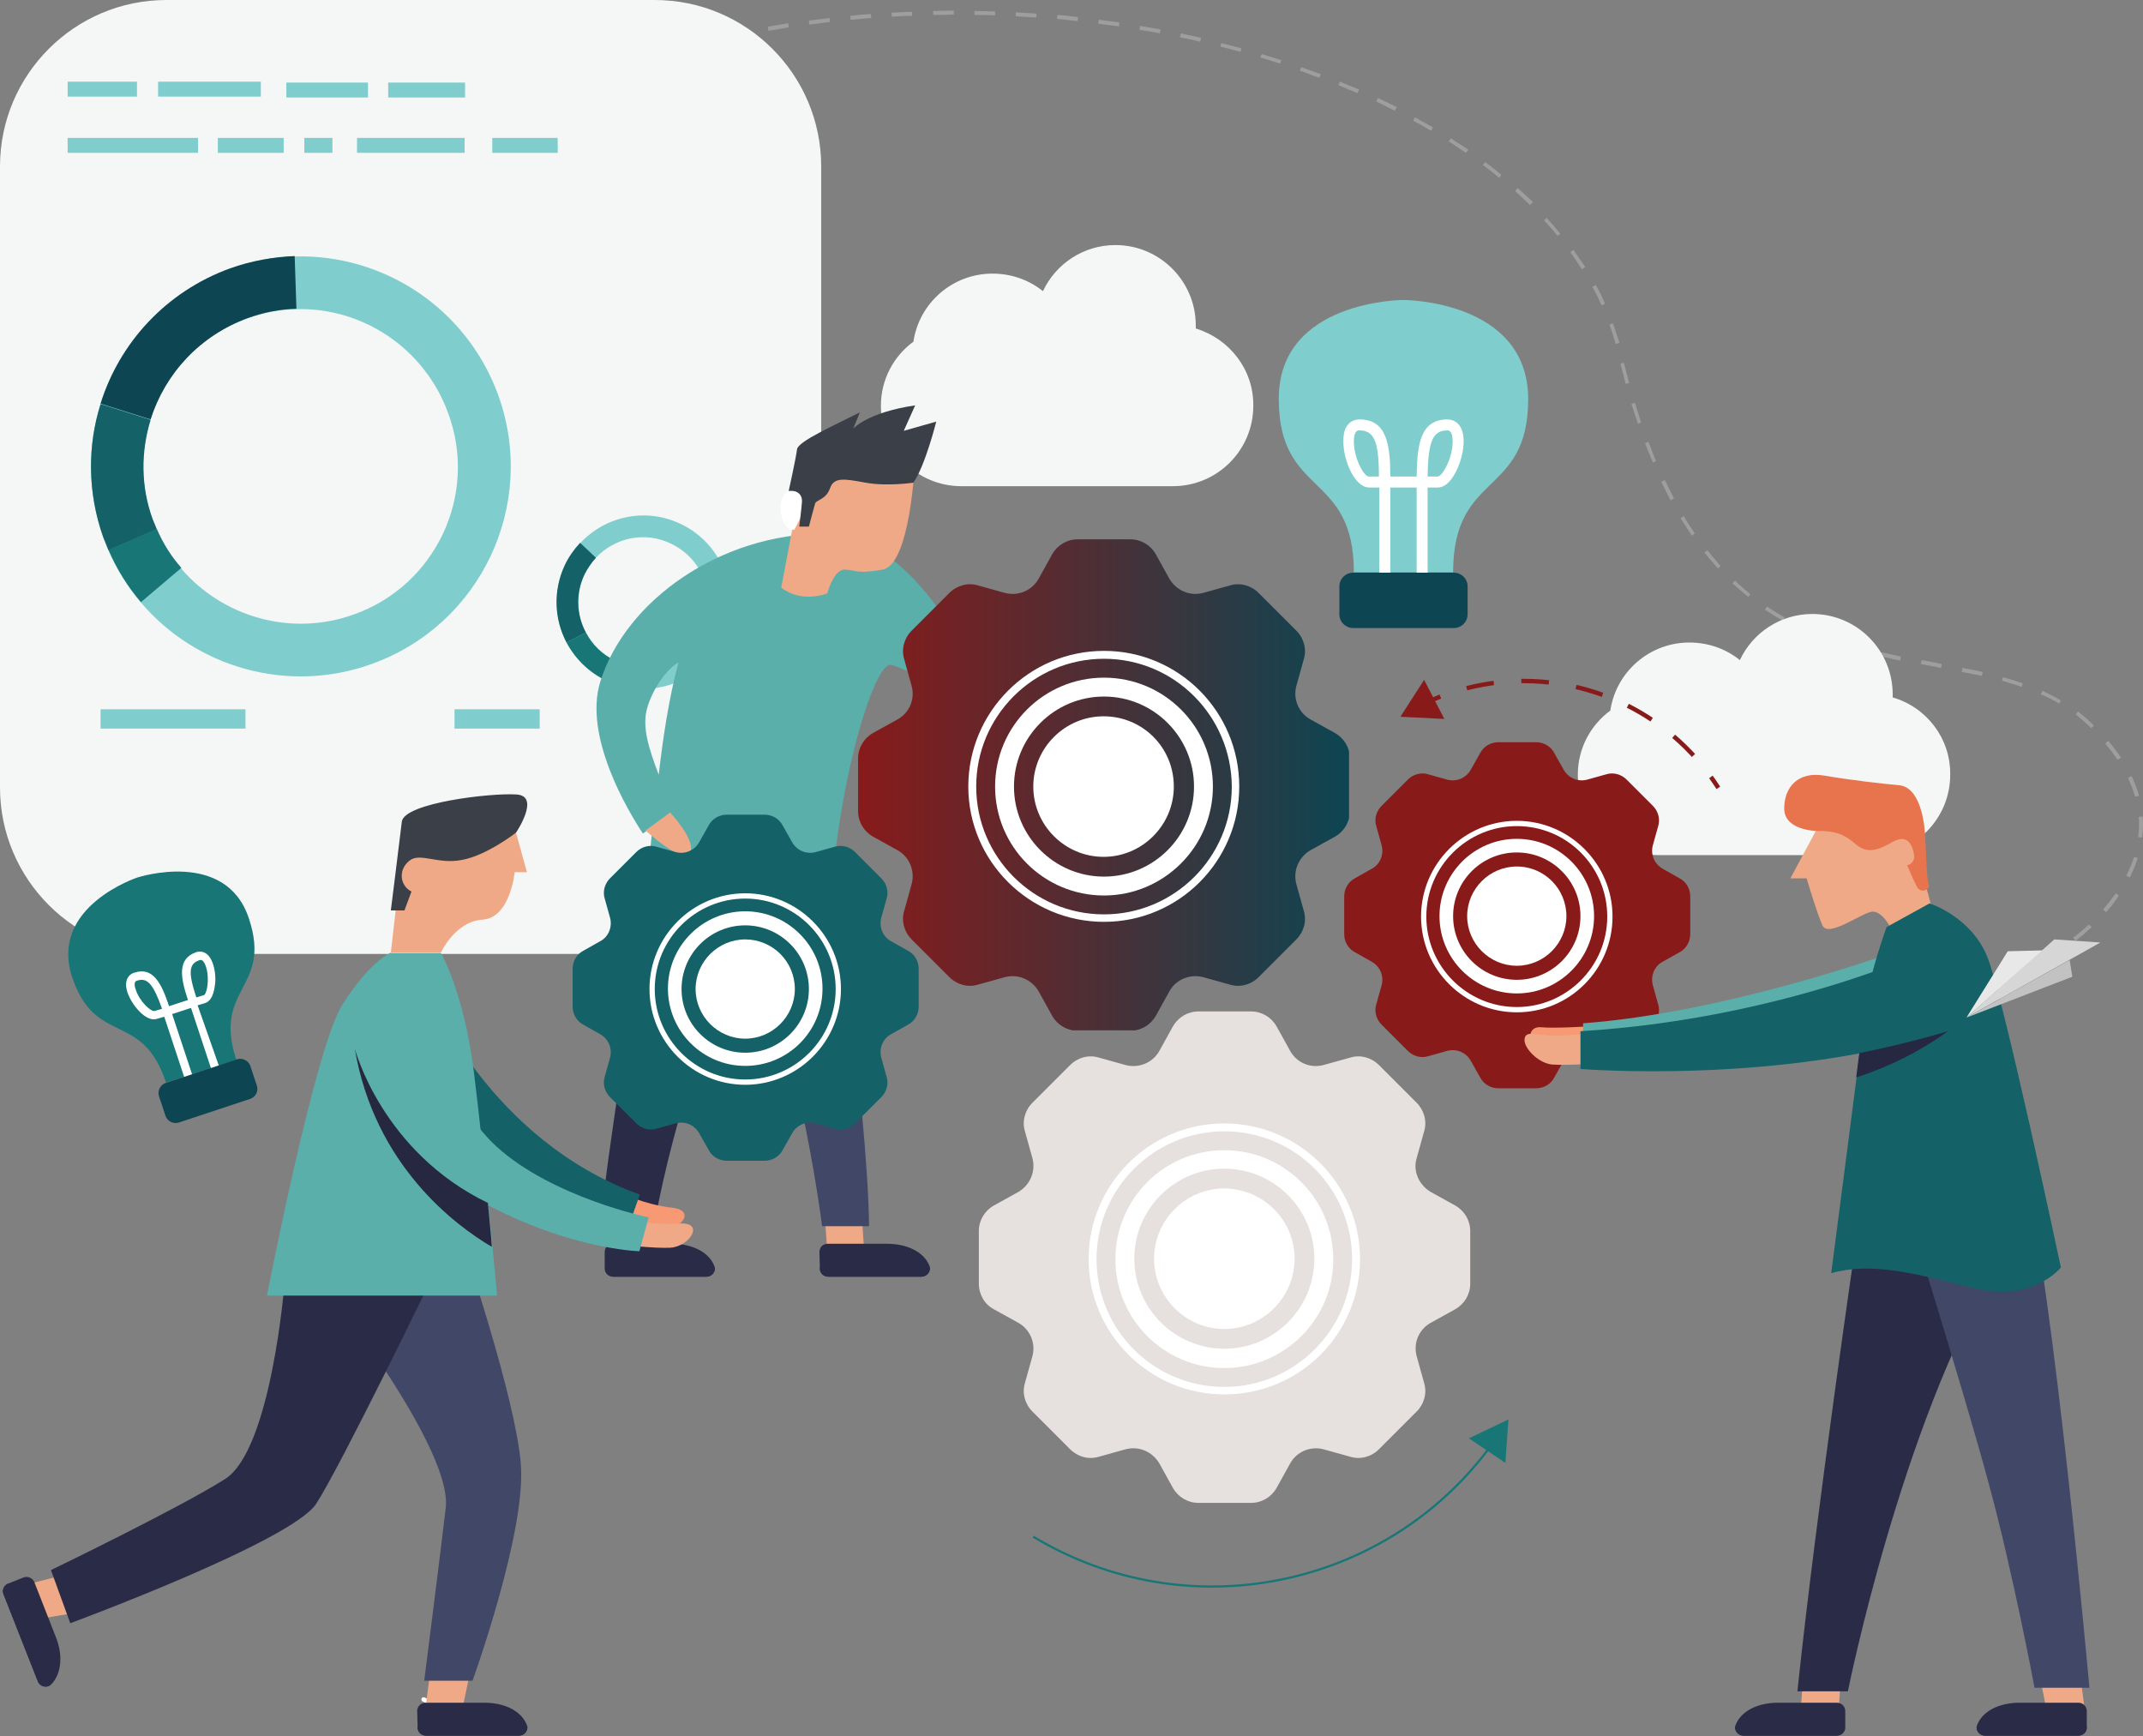 <?xml version="1.0" encoding="utf-8"?>
<!-- Generator: Adobe Illustrator 23.0.0, SVG Export Plug-In . SVG Version: 6.00 Build 0)  -->
<svg version="1.1" id="Слой_1" xmlns="http://www.w3.org/2000/svg" xmlns:xlink="http://www.w3.org/1999/xlink" x="0px" y="0px"
	 viewBox="0 0 488 395.3" style="enable-background:new 0 0 488 395.3;" xml:space="preserve">
<rect x="0" y="0" width="488" height="395.3" fill="#808080" stroke="none"/>
<style type="text/css">
	.st0{fill:#FFFFFF;}
	.st1{fill:#9E9E9E;}
	.st2{fill:#F5F6F6;}
	.st3{fill:#7FCECD;}
	.st4{fill:#0D4552;}
	.st5{fill:#146167;}
	.st6{fill:#187677;}
	.st7{fill:#2A2C47;}
	.st8{fill:#EFA986;}
	.st9{fill:#414767;}
	.st10{fill:#5AAFAB;}
	.st11{fill:#3B4048;}
	.st12{fill:#F79973;}
	.st13{fill:#252840;}
	.st14{clip-path:url(#SVGID_2_);fill:url(#SVGID_3_);}
	.st15{fill:#E6E1DE;}
	.st16{fill:#891A1A;}
	.st17{fill:#E8744E;}
	.st18{fill:#D7D6D6;}
	.st19{fill:#E9E8E8;}
	.st20{fill:#C2C2C2;}
	.st21{fill:none;stroke:#187677;stroke-width:0.5;stroke-miterlimit:10;}
	.st22{fill:none;stroke:#891A1A;stroke-miterlimit:10;}
	.st23{fill:none;stroke:#891A1A;stroke-miterlimit:10;stroke-dasharray:6.284,6.284;}
</style>
<path class="st0" d="M107.4,391.8c0,0-0.1,0-0.1,0l-4-0.8c-0.3-0.1-0.4-0.3-0.4-0.6c0.1-0.3,0.3-0.4,0.6-0.4l4,0.8
	c0.3,0.1,0.4,0.3,0.4,0.6C107.9,391.6,107.7,391.8,107.4,391.8"/>
<path class="st1" d="M472.6,214.2l-0.5-0.7c0,0,1.5-1.1,3.6-3l0.6,0.6C474.2,213.1,472.7,214.2,472.6,214.2 M479.6,207.7l-0.7-0.6
	c1-1.2,2-2.4,2.9-3.7l0.7,0.5C481.7,205.2,480.7,206.5,479.6,207.7 M485,199.8l-0.8-0.4c0.7-1.4,1.3-2.9,1.8-4.3l0.8,0.3
	C486.3,196.9,485.7,198.4,485,199.8 M487.8,190.7l-0.9-0.1c0.1-0.9,0.2-1.8,0.2-2.7c0-0.6,0-1.3-0.1-1.9l0.9-0.1
	c0.1,0.7,0.1,1.3,0.1,2C488,188.8,487.9,189.8,487.8,190.7 M486.2,181.4c-0.4-1.4-1-2.9-1.6-4.3l0.8-0.4c0.7,1.5,1.3,3,1.7,4.5
	L486.2,181.4z M20.1,181.3l-0.9,0c0.1-1.6,0.2-3.2,0.3-4.7l0.9,0.1C20.3,178.2,20.2,179.8,20.1,181.3 M482.2,173
	c-0.8-1.2-1.8-2.5-2.8-3.7l0.7-0.6c1.1,1.3,2,2.5,2.9,3.8L482.2,173z M20.8,171.9l-0.9-0.1c0.1-1.6,0.3-3.2,0.4-4.7l0.9,0.1
	C21,168.8,20.9,170.4,20.8,171.9 M476.2,165.8c-0.1-0.1-0.3-0.3-0.4-0.4c-1-0.9-2-1.9-3.1-2.7l0.5-0.7c1.1,0.9,2.2,1.8,3.2,2.8
	c0.1,0.1,0.3,0.3,0.4,0.4L476.2,165.8z M21.7,162.6l-0.9-0.1c0.2-1.6,0.4-3.1,0.6-4.7l0.9,0.1C22.1,159.4,21.9,161,21.7,162.6
	 M468.9,160.2c-1.3-0.8-2.7-1.5-4.2-2.1l0.4-0.8c1.5,0.7,2.9,1.4,4.2,2.2L468.9,160.2z M460.4,156.4c-1.4-0.5-2.9-0.9-4.5-1.4
	l0.2-0.8c1.6,0.4,3.1,0.9,4.5,1.4L460.4,156.4z M451.3,153.9c-1.4-0.3-2.9-0.6-4.6-0.9l0.2-0.9c1.7,0.3,3.2,0.6,4.6,0.9L451.3,153.9
	z M23.1,153.2l-0.9-0.1c0.3-1.6,0.5-3.1,0.8-4.7l0.9,0.2C23.6,150.1,23.4,151.7,23.1,153.2 M442,152.1l-1.4-0.3
	c-1.1-0.2-2.2-0.4-3.2-0.6l0.2-0.9c1.1,0.2,2.2,0.4,3.2,0.6l1.4,0.3L442,152.1z M432.7,150.4c-1.7-0.3-3.2-0.7-4.6-1l0.2-0.9
	c1.4,0.3,2.9,0.6,4.6,1L432.7,150.4z M423.5,148.3c-1.6-0.4-3.1-0.9-4.5-1.3l0.3-0.8c1.4,0.5,2.9,0.9,4.5,1.3L423.5,148.3z
	 M414.5,145.4c-1.5-0.6-3-1.2-4.4-1.9l0.4-0.8c1.4,0.7,2.8,1.3,4.3,1.9L414.5,145.4z M24.9,144l-0.9-0.2c0.3-1.5,0.7-3.1,1.1-4.6
	l0.9,0.2C25.6,140.9,25.2,142.4,24.9,144 M405.9,141.3c-1.4-0.8-2.7-1.6-4-2.5l0.5-0.7c1.3,0.9,2.6,1.7,4,2.5L405.9,141.3z
	 M398.1,135.9c-1.2-1-2.4-2-3.6-3.1l0.6-0.6c1.1,1.1,2.3,2.1,3.5,3.1L398.1,135.9z M27.1,134.8l-0.8-0.2c0.4-1.5,0.8-3.1,1.3-4.6
	l0.8,0.2C27.9,131.8,27.5,133.3,27.1,134.8 M391.2,129.4c-1-1.1-2.1-2.4-3.1-3.6l0.7-0.5c1,1.2,2,2.4,3,3.6L391.2,129.4z
	 M29.7,125.8l-0.8-0.3c0.5-1.5,1-3,1.5-4.5l0.8,0.3C30.7,122.8,30.2,124.3,29.7,125.8 M385.3,122c-0.9-1.3-1.7-2.6-2.6-4l0.7-0.5
	c0.8,1.4,1.7,2.7,2.5,3.9L385.3,122z M32.8,116.9l-0.8-0.3c0.6-1.5,1.1-3,1.7-4.4l0.8,0.3C34,113.9,33.4,115.4,32.8,116.9
	 M380.4,113.9c-0.7-1.4-1.4-2.8-2.1-4.2l0.8-0.4c0.7,1.4,1.4,2.8,2.1,4.2L380.4,113.9z M36.4,108.2l-0.8-0.4c0.6-1.4,1.3-2.9,2-4.3
	l0.8,0.4C37.7,105.3,37,106.7,36.4,108.2 M376.4,105.3c-0.6-1.4-1.2-2.9-1.8-4.4l0.8-0.3c0.6,1.5,1.1,3,1.7,4.4L376.4,105.3z
	 M40.4,99.7l-0.8-0.4c0.7-1.4,1.5-2.8,2.2-4.2l0.8,0.4C41.9,96.9,41.1,98.3,40.4,99.7 M373,96.5c-0.5-1.5-1-3-1.5-4.5l0.8-0.3
	c0.5,1.5,0.9,3,1.4,4.5L373,96.5z M44.9,91.4L44.2,91c0.8-1.4,1.6-2.7,2.4-4.1l0.7,0.5C46.5,88.7,45.7,90,44.9,91.4 M370.2,87.4
	c-0.4-1.5-0.8-3-1.2-4.6l0.8-0.2c0.4,1.5,0.8,3.1,1.2,4.6L370.2,87.4z M49.9,83.4l-0.7-0.5c0.9-1.3,1.8-2.6,2.7-3.9l0.7,0.5
	C51.7,80.8,50.8,82.1,49.9,83.4 M367.9,78.3c-0.4-1.5-0.9-3-1.4-4.4l0.8-0.3c0.5,1.5,1,3,1.5,4.5L367.9,78.3z M55.4,75.7l-0.7-0.5
	c0.9-1.3,1.9-2.5,2.9-3.7l0.7,0.5C57.3,73.2,56.3,74.5,55.4,75.7 M364.7,69.5c-0.6-1.4-1.3-2.8-2.1-4.2l0.8-0.4
	c0.8,1.4,1.5,2.8,2.1,4.3L364.7,69.5z M61.2,68.4l-0.7-0.6c1-1.2,2.1-2.4,3.1-3.6l0.6,0.6C63.3,66,62.2,67.2,61.2,68.4 M67.5,61.4
	l-0.6-0.6c1.1-1.1,2.2-2.3,3.3-3.4l0.6,0.6C69.7,59.1,68.6,60.2,67.5,61.4 M360.2,61.3c-0.8-1.3-1.7-2.6-2.6-3.9l0.7-0.5
	c0.9,1.3,1.8,2.6,2.7,3.9L360.2,61.3z M74.2,54.7l-0.6-0.6c1.1-1.1,2.3-2.1,3.5-3.2l0.6,0.7C76.6,52.6,75.4,53.7,74.2,54.7
	 M354.7,53.7c-1-1.2-2-2.4-3.1-3.5l0.6-0.6c1.1,1.2,2.1,2.4,3.1,3.6L354.7,53.7z M81.3,48.5l-0.6-0.7c1.2-1,2.4-2,3.7-3l0.5,0.7
	C83.7,46.5,82.5,47.5,81.3,48.5 M348.4,46.7c-1.1-1.1-2.3-2.2-3.4-3.2l0.6-0.7c1.2,1.1,2.4,2.2,3.5,3.2L348.4,46.7z M88.7,42.7
	L88.2,42c1.3-0.9,2.5-1.9,3.8-2.8l0.5,0.7C91.2,40.9,90,41.8,88.7,42.7 M341.4,40.5c-1.2-1-2.4-2-3.7-2.9l0.5-0.7
	c1.3,1,2.5,1.9,3.7,2.9L341.4,40.5z M96.4,37.3l-0.5-0.7c1.3-0.9,2.6-1.7,4-2.6l0.5,0.7C99,35.6,97.7,36.5,96.4,37.3 M333.8,34.8
	c-1.3-0.9-2.6-1.8-3.9-2.6l0.5-0.7c1.3,0.9,2.7,1.7,4,2.6L333.8,34.8z M104.4,32.3l-0.4-0.8c1.3-0.8,2.7-1.6,4.1-2.3l0.4,0.8
	C107.1,30.8,105.7,31.6,104.4,32.3 M325.9,29.8c-1.3-0.8-2.7-1.6-4.1-2.3l0.4-0.8c1.4,0.8,2.8,1.6,4.1,2.3L325.9,29.8z M112.6,27.8
	l-0.4-0.8c1.4-0.7,2.8-1.4,4.2-2.1l0.4,0.8C115.4,26.3,114,27.1,112.6,27.8 M317.6,25.2c-1.4-0.7-2.8-1.4-4.2-2.1l0.4-0.8
	c1.4,0.7,2.9,1.4,4.3,2.1L317.6,25.2z M121.1,23.6l-0.4-0.8c1.4-0.7,2.9-1.3,4.3-1.9l0.3,0.8C123.9,22.3,122.5,23,121.1,23.6
	 M309.1,21.2c-1.4-0.6-2.9-1.2-4.3-1.8l0.3-0.8c1.5,0.6,2.9,1.2,4.4,1.8L309.1,21.2z M129.7,19.9l-0.3-0.8c1.5-0.6,2.9-1.2,4.4-1.7
	l0.3,0.8C132.7,18.7,131.2,19.3,129.7,19.9 M300.4,17.7c-1.5-0.5-2.9-1.1-4.4-1.6l0.3-0.8c1.5,0.5,3,1.1,4.5,1.6L300.4,17.7z
	 M138.5,16.5l-0.3-0.8c1.5-0.5,3-1,4.5-1.5L143,15C141.5,15.5,140,16,138.5,16.5 M291.5,14.5c-1.5-0.5-3-1-4.5-1.4l0.3-0.8
	c1.5,0.5,3,0.9,4.5,1.4L291.5,14.5z M147.5,13.6l-0.3-0.8c1.5-0.5,3-0.9,4.5-1.3l0.2,0.8C150.5,12.7,149,13.1,147.5,13.6
	 M282.5,11.8c-1.5-0.4-3-0.8-4.6-1.2l0.2-0.8c1.5,0.4,3.1,0.8,4.6,1.2L282.5,11.8z M156.6,11l-0.2-0.8c1.5-0.4,3.1-0.8,4.6-1.1
	l0.2,0.9C159.6,10.3,158.1,10.6,156.6,11 M273.3,9.5c-1.5-0.4-3.1-0.7-4.6-1l0.2-0.9c1.5,0.3,3.1,0.7,4.6,1L273.3,9.5z M165.8,8.8
	L165.6,8c1.5-0.3,3.1-0.7,4.6-1l0.2,0.9C168.8,8.2,167.3,8.5,165.8,8.8 M264.1,7.6c-1.5-0.3-3.1-0.6-4.6-0.8l0.1-0.9
	c1.6,0.3,3.1,0.5,4.7,0.8L264.1,7.6z M175,7l-0.2-0.9c1.5-0.3,3.1-0.5,4.7-0.8l0.1,0.9C178.1,6.5,176.6,6.8,175,7 M254.8,6
	c-1.5-0.2-3.1-0.4-4.7-0.6l0.1-0.9c1.6,0.2,3.1,0.4,4.7,0.6L254.8,6z M184.3,5.6l-0.1-0.9c1.6-0.2,3.1-0.4,4.7-0.6L189,5
	C187.5,5.2,185.9,5.4,184.3,5.6 M245.4,4.8c-1.6-0.2-3.1-0.3-4.7-0.5l0.1-0.9c1.6,0.1,3.1,0.3,4.7,0.5L245.4,4.8z M193.7,4.5
	l-0.1-0.9c1.6-0.2,3.1-0.3,4.7-0.4l0.1,0.9C196.8,4.2,195.2,4.4,193.7,4.5 M236,4c-1.6-0.1-3.1-0.2-4.7-0.3l0-0.9
	c1.6,0.1,3.2,0.2,4.7,0.3L236,4z M203.1,3.8L203,2.9c1.6-0.1,3.1-0.2,4.7-0.2l0,0.9C206.2,3.6,204.6,3.7,203.1,3.8 M226.6,3.5
	c-1.6-0.1-3.1-0.1-4.7-0.1l0-0.9c1.6,0,3.2,0.1,4.7,0.1L226.6,3.5z M212.5,3.4l0-0.9c1.6,0,3.1-0.1,4.7-0.1l0,0.9
	C215.6,3.4,214,3.4,212.5,3.4"/>
<path class="st2" d="M149.1,217.2H37.9C17,217.2,0,200.2,0,179.3V37.9C0,17,17,0,37.9,0h111.2C170,0,187,17,187,37.9v141.4
	C187,200.2,170,217.2,149.1,217.2"/>
<path class="st3" d="M113.5,90.1c-7.2-20-26.3-32.3-46.4-31.7c-4.9,0.1-9.8,1-14.7,2.8c-14.7,5.3-25.2,16.9-29.5,30.8
	c-3,9.6-3,20.2,0.6,30.3c0.4,1,0.8,2,1.2,3c1.9,4.4,4.4,8.4,7.4,11.9c12.5,14.7,33.3,20.9,52.5,14
	C109.5,142.3,122.4,114.9,113.5,90.1 M80.6,139.9c-14.4,5.2-30,0.5-39.4-10.5c-2.2-2.6-4.1-5.6-5.6-8.9c-0.3-0.7-0.6-1.5-0.9-2.2
	c-2.7-7.6-2.7-15.6-0.5-22.7c3.2-10.4,11.1-19.1,22.1-23.1c3.6-1.3,7.3-2,11-2.1c15.1-0.5,29.4,8.8,34.8,23.8
	C108.9,112.7,99.2,133.3,80.6,139.9"/>
<path class="st4" d="M34.3,95.5l-11.4-3.6c4.3-13.8,14.9-25.5,29.5-30.8c4.8-1.7,9.8-2.6,14.7-2.8l0.4,12c-3.7,0.1-7.4,0.8-11,2.1
	C45.5,76.4,37.6,85.1,34.3,95.5"/>
<path class="st5" d="M35.7,120.5l-11,4.8c-0.4-1-0.8-2-1.2-3c-3.6-10.2-3.6-20.8-0.6-30.3l11.4,3.6c-2.2,7.2-2.3,15.1,0.5,22.7
	C35.1,119,35.4,119.7,35.7,120.5"/>
<path class="st6" d="M32.1,137.1c-3-3.5-5.5-7.5-7.4-11.9l11-4.8c1.4,3.3,3.3,6.3,5.6,8.9L32.1,137.1z"/>
<path class="st3" d="M155,119.3c-7.9-3.8-17.1-1.8-22.8,4.3c-1.4,1.5-2.6,3.2-3.5,5.1c-2.8,5.8-2.4,12.3,0.4,17.6
	c1.9,3.7,5,6.8,9.1,8.7c0.4,0.2,0.8,0.4,1.2,0.5c1.8,0.7,3.7,1.2,5.6,1.3c8,0.6,15.8-3.6,19.5-11.3C169,135.7,164.8,123.9,155,119.3
	 M159.9,143.5c-2.7,5.7-8.6,8.9-14.6,8.4c-1.4-0.1-2.8-0.4-4.2-1c-0.3-0.1-0.6-0.3-0.9-0.4c-3-1.4-5.3-3.8-6.8-6.5
	c-2.1-4-2.3-8.9-0.3-13.2c0.7-1.4,1.6-2.7,2.6-3.8c4.3-4.6,11.2-6.1,17.1-3.2C160.2,127.3,163.4,136.1,159.9,143.5"/>
<path class="st5" d="M133.4,144l-4.4,2.3c-2.8-5.3-3.1-11.8-0.4-17.6c0.9-1.9,2.1-3.6,3.5-5.1l3.6,3.4c-1,1.1-1.9,2.4-2.6,3.8
	C131,135.2,131.3,140.1,133.4,144"/>
<path class="st6" d="M141.1,150.9l-1.8,4.6c-0.4-0.2-0.8-0.3-1.2-0.5c-4-1.9-7.1-5-9.1-8.7l4.4-2.3c1.4,2.8,3.8,5.1,6.8,6.5
	C140.5,150.7,140.8,150.8,141.1,150.9"/>
<rect x="22.9" y="161.5" class="st3" width="33" height="4.4"/>
<rect x="103.5" y="161.5" class="st3" width="19.4" height="4.4"/>
<rect x="15.4" y="18.6" class="st3" width="15.8" height="3.4"/>
<rect x="81.3" y="31.4" class="st3" width="24.5" height="3.4"/>
<rect x="49.6" y="31.4" class="st3" width="15" height="3.4"/>
<rect x="15.4" y="31.4" class="st3" width="29.7" height="3.4"/>
<rect x="36" y="18.6" class="st3" width="23.4" height="3.4"/>
<rect x="69.3" y="31.4" class="st3" width="6.4" height="3.4"/>
<rect x="88.4" y="18.8" class="st3" width="17.5" height="3.4"/>
<rect x="112.1" y="31.4" class="st3" width="14.9" height="3.4"/>
<rect x="65.2" y="18.8" class="st3" width="18.6" height="3.4"/>
<path class="st0" d="M103.4,391c-0.1,0-0.2,0-0.2-0.1l-7-3.5c-0.2-0.1-0.3-0.4-0.2-0.7c0.1-0.2,0.4-0.3,0.7-0.2l7,3.5
	c0.2,0.1,0.3,0.4,0.2,0.7C103.8,390.9,103.6,391,103.4,391"/>
<path class="st2" d="M431,158.8c0-0.2,0-0.5,0-0.7c0-10.1-8.2-18.3-18.3-18.3c-7.3,0-13.6,4.3-16.5,10.5c-3.1-2.5-7.1-4-11.5-4
	c-9.1,0-16.7,6.7-18,15.5c-4.5,3.3-7.4,8.6-7.4,14.6c0,10.1,8.2,18.3,18.3,18.3h48.2c10.1,0,18.3-8.2,18.3-18.3
	C444.2,168,438.6,161,431,158.8"/>
<path class="st2" d="M272.3,74.8c0-0.2,0-0.5,0-0.7c0-10.1-8.2-18.3-18.3-18.3c-7.3,0-13.6,4.3-16.5,10.5c-3.1-2.5-7.1-4-11.5-4
	c-9.1,0-16.7,6.7-18,15.5c-4.5,3.3-7.4,8.6-7.4,14.6c0,10.1,8.2,18.3,18.3,18.3h48.2c10.1,0,18.3-8.2,18.3-18.3
	C285.5,84.1,279.9,77.1,272.3,74.8"/>
<polygon class="st0" points="138.8,275.3 139.5,285.1 147.9,285.1 147.2,274.4 "/>
<path class="st7" d="M137.7,285.1c0-1.1,0.8-1.9,1.9-1.9H153c4.5,0,8.3,1.8,9.6,4.9c0.6,1.2-0.4,2.6-1.8,2.6h-21.2
	c-1,0-1.9-0.8-1.9-1.8L137.7,285.1z"/>
<path class="st7" d="M137.8,288.9c0,1,0.9,1.8,1.9,1.8h21.2c1.2,0,2-1,1.9-2.1h-25L137.8,288.9z"/>
<path class="st7" d="M148.7,286.6c-0.4,0-0.8-0.4-0.8-0.8v-3c0-0.4,0.4-0.8,0.8-0.8c0.4,0,0.8,0.4,0.8,0.8v3
	C149.5,286.3,149.1,286.6,148.7,286.6"/>
<path class="st7" d="M151.8,286.6c-0.4,0-0.8-0.4-0.8-0.8v-3c0-0.4,0.4-0.8,0.8-0.8c0.4,0,0.8,0.4,0.8,0.8v3
	C152.6,286.3,152.3,286.6,151.8,286.6"/>
<polygon class="st8" points="187.7,275.3 188.4,285.1 196.8,285.1 196.1,274.4 "/>
<path class="st7" d="M186.6,285.1c0-1.1,0.8-1.9,1.9-1.9H202c4.5,0,8.3,1.8,9.6,4.9c0.6,1.2-0.4,2.6-1.8,2.6h-21.2
	c-1,0-1.9-0.8-1.9-1.8L186.6,285.1z"/>
<path class="st7" d="M186.7,288.9c0,1,0.9,1.8,1.9,1.8h21.2c1.2,0,2-1,1.9-2.1h-25L186.7,288.9z"/>
<path class="st9" d="M188.1,185.9c0,0,9.5,65.8,9.8,93.3h-10.7c0,0-5.5-46.3-23.3-87.6C170,186.8,177.7,184.5,188.1,185.9"/>
<path class="st7" d="M183.4,182.8c0,0-25.2,46.3-34.3,95.4h-12.4c0,0,4.4-38.6,14.1-87.6L183.4,182.8z"/>
<path class="st10" d="M187.8,121.5c-23.7,0-45.3,15.2-51.1,33.7c-3.9,12.5,6.4,29.6,9.7,34.6l2.2-1.6c-0.2,2-0.4,4-0.6,6
	c10.5,2.5,42.1,0.9,42.1,0.9c2.9-24.6,9.6-44.4,12.8-43.7c3.2,0.7,13.4,6.2,13.4,6.2l0.7-13.6C217.1,144,205.1,121.5,187.8,121.5
	 M147.3,161.5c0.8-3.2,3.6-8.5,7.2-10.7c-2.2,8.3-3.5,17-4.5,25.6C147.8,170.6,146.2,165.7,147.3,161.5"/>
<path class="st8" d="M152.6,185c0,0,6.1,6.5,4.5,9.2c-1.6,2.7-10.1-5.1-10.1-5.1L152.6,185z"/>
<path class="st8" d="M208.3,105.7c0,0-1,22.8-7.3,24c-6.3,1.1-6.2,0-8.7,0s-3.9,5.4-3.9,5.4s-5.7,2.4-10.5-1.3l5.3-28H208.3z"/>
<path class="st0" d="M183.7,115.2c0,0-0.8-4.4-4-3.4c-3.2,1-2.2,9.3,1.2,8.8L183.7,115.2z"/>
<path class="st11" d="M179.6,111.8c0,0,1.7-7.7,1.9-9.5c0.2-1.8,8.6-5.5,14.3-8.4l-1.5,3.7c0,0,3.2-3.7,14.1-5.3l-2.6,5.8l7.4-2.1
	c0,0-2.5,10-5.2,13.9c0,0-6,0.9-10.9,0c-4.9-0.9-7.2-1.3-8.1,1.3c-1,2.7-3.1,2.5-3.4,3.5c-0.3,1-1.4,5.2-1.4,5.2H182
	c0,0,0.5-4,0.6-5.4C182.8,113.2,182.1,111.5,179.6,111.8"/>
<polygon class="st8" points="473.8,382.1 474.9,390.6 466.3,390.6 464.1,379.8 "/>
<path class="st7" d="M475.2,389.6c0-1-0.8-1.9-1.9-1.9h-13.4c-4.5,0-8.3,1.8-9.6,4.9c-0.6,1.2,0.4,2.6,1.8,2.6h21.2
	c1,0,1.9-0.8,1.9-1.8L475.2,389.6z"/>
<path class="st7" d="M475.2,393.4c0,1-0.9,1.8-1.9,1.8H452c-1.2,0-2-1-1.9-2.1h25L475.2,393.4z"/>
<polygon class="st8" points="419.3,380.6 418.6,390.6 410,390.6 410.7,379.8 "/>
<path class="st7" d="M420.2,389.6c0-1-0.8-1.9-1.9-1.9h-13.4c-4.5,0-8.3,1.8-9.6,4.9c-0.6,1.2,0.4,2.6,1.8,2.6h21.2
	c1,0,1.9-0.8,1.9-1.8L420.2,389.6z"/>
<path class="st7" d="M420.1,393.4c0,1-0.9,1.8-1.9,1.8H397c-1.2,0-2-1-1.9-2.1h25L420.1,393.4z"/>
<path class="st12" d="M141.4,271.6c0,0,5.3,2.7,11.7,3.4c5.9,0.7,1.3,5.6-3.1,5c-3.4-0.5-10.9-2.7-10.9-2.7L141.4,271.6z"/>
<path class="st8" d="M142.6,277.4c0,0,5.7,1.7,12.1,1.2c6-0.4,2.3,5.3-2.1,5.5c-3.4,0.2-11.3-0.7-11.3-0.7L142.6,277.4z"/>
<path class="st5" d="M97.7,225.8c0,0,13.5,33.8,48,46.2l-2.9,8.2c0,0-27.1-4.7-41.5-20c-14.4-15.3-13.5-31.5-13.5-31.5L97.7,225.8z"
	/>
<polygon class="st8" points="14.2,358.7 6,360.8 9,368.6 19.7,366.8 "/>
<path class="st7" d="M5.3,359.2c1-0.4,2.1,0.1,2.5,1l4.9,12.5c1.7,4.2,1.3,8.4-1,10.8c-1,1-2.6,0.6-3.1-0.7L0.8,363
	c-0.4-1,0.1-2,1-2.4L5.3,359.2z"/>
<path class="st7" d="M1.8,360.6c-0.9,0.4-1.4,1.5-1,2.4l7.8,19.8c0.4,1.1,1.7,1.5,2.7,1L2,360.5L1.8,360.6z"/>
<polygon class="st8" points="97.9,381.2 96.8,389.6 105.2,389.6 107.4,379 "/>
<path class="st9" d="M105.4,283c0,0,12,35.3,13.2,50.3c1.3,15.4-11,49.4-11,49.4h-11c0,0,3.1-24.3,4.9-39.3
	c1.8-15-33.1-57.8-33.1-57.8L105.4,283z"/>
<path class="st7" d="M98.5,290.7c0,0-20.9,43.1-26.5,51.7c-5.6,8.6-56,27.2-56,27.2l-4.4-12.1c0,0,29-14,39.6-20.7
	c10.6-6.6,13.6-44.7,13.6-44.7L98.5,290.7z"/>
<path class="st8" d="M117.5,189.6l2.5,9h-2.8c0,0-1,10.4-7.3,10.8c-6.3,0.4-9.5,7.5-9.5,7.5H89l3.1-27.1L117.5,189.6z"/>
<path class="st11" d="M117.5,189.6c0,0-6.7,5.2-12.3,6.2c-5.5,1.1-9.6-1.8-12,0.2c-2.6,2.1-2.1,5.7,0.5,7l-1.6,4.3H89
	c0,0,2-15.9,2.5-20.2c0.5-4.3,20.4-6.6,26.1-6.2C123.2,181.2,117.5,189.6,117.5,189.6"/>
<path class="st10" d="M89,216.9c0,0-4.7,1.9-11,11.8c-6.3,9.9-17.2,66.3-17.2,66.3h52.4c0,0-3-32.8-5.3-51c-2.3-18.2-7.5-27-7.5-27
	H89z"/>
<path class="st10" d="M93.6,224.9c0,0,6.8,24.5,19.5,36.2c12.8,11.6,34.6,16.1,34.6,16.1l-2.1,7.7c0,0-17.2-0.4-38.1-12.5
	c-20.9-12.1-26.8-33.6-26.8-33.6L93.6,224.9z"/>
<path class="st13" d="M111.1,273.9c-24.2-11.7-30.3-35.1-30.3-35.1c4.5,26.6,23,40.3,31.2,45.1C111.8,280.9,111.4,277.5,111.1,273.9
	"/>
<path class="st7" d="M95,389.6c0-1,0.8-1.9,1.9-1.9h13.4c4.5,0,8.3,1.8,9.6,4.9c0.6,1.2-0.4,2.6-1.8,2.6H97c-1,0-1.9-0.8-1.9-1.8
	L95,389.6z"/>
<path class="st7" d="M95.1,393.4c0,1,0.9,1.8,1.9,1.8h21.2c1.2,0,2-1,1.9-2.1h-25L95.1,393.4z"/>
<g>
	<defs>
		<path id="SVGID_1_" d="M251.4,122.8h-6c-2.4,0-4.6,1.3-5.8,3.4l-3.1,5.6c-1.5,2.7-4.7,4-7.7,3.2l-6.1-1.7c-2.3-0.7-4.8,0-6.5,1.7
			l-4.3,4.3l-4.3,4.3c-1.7,1.7-2.4,4.2-1.7,6.5l1.7,6.1c0.8,3-0.5,6.1-3.2,7.6l-5.6,3.1c-2.1,1.2-3.4,3.4-3.4,5.8v6v6
			c0,2.4,1.3,4.6,3.4,5.8l5.6,3.1c2.7,1.5,4,4.7,3.2,7.7l-1.7,6.1c-0.7,2.3,0,4.8,1.7,6.5l4.3,4.3l4.3,4.3c1.7,1.7,4.2,2.4,6.5,1.7
			l6.1-1.7c3-0.8,6.1,0.5,7.7,3.2l3.1,5.6c1.2,2.1,3.4,3.4,5.8,3.4h6h6c2.4,0,4.6-1.3,5.8-3.4l3.1-5.6c1.5-2.7,4.7-4,7.7-3.2
			l6.1,1.7c2.3,0.7,4.8,0,6.5-1.7l4.3-4.3l4.3-4.3c1.7-1.7,2.4-4.2,1.7-6.5l-1.7-6.1c-0.8-3,0.5-6.1,3.2-7.7l5.6-3.1
			c2.1-1.2,3.4-3.4,3.4-5.8v-6v-6c0-2.4-1.3-4.6-3.4-5.8l-5.6-3.1c-2.7-1.5-4-4.7-3.2-7.6l1.7-6.1c0.7-2.3,0-4.8-1.7-6.5l-4.3-4.3
			l-4.3-4.3c-1.7-1.7-4.2-2.4-6.5-1.7L274,135c-3,0.8-6.1-0.5-7.7-3.2l-3.1-5.6c-1.2-2.1-3.4-3.4-5.8-3.4H251.4z"/>
	</defs>
	<clipPath id="SVGID_2_">
		<use xlink:href="#SVGID_1_"  style="overflow:visible;"/>
	</clipPath>
	
		<linearGradient id="SVGID_3_" gradientUnits="userSpaceOnUse" x1="-713.357" y1="2714.264" x2="-712.357" y2="2714.264" gradientTransform="matrix(111.833 0 0 -111.833 79972.109 303722.281)">
		<stop  offset="0" style="stop-color:#891A1A"/>
		<stop  offset="1" style="stop-color:#0D4552"/>
	</linearGradient>
	<rect x="195.4" y="122.8" class="st14" width="111.8" height="111.8"/>
</g>
<path class="st0" d="M267.3,179.1c0,8.8-7.2,16-16,16c-8.8,0-16-7.2-16-16c0-8.8,7.2-16,16-16C260.2,163.1,267.3,170.2,267.3,179.1"
	/>
<path class="st0" d="M251.4,209.9c-17,0-30.9-13.8-30.9-30.8c0-17,13.8-30.9,30.9-30.9c17,0,30.8,13.8,30.8,30.9
	C282.2,196.1,268.4,209.9,251.4,209.9 M251.4,150c-16,0-29.1,13-29.1,29.1c0,16,13,29.1,29.1,29.1c16,0,29.1-13,29.1-29.1
	C280.4,163,267.4,150,251.4,150"/>
<path class="st0" d="M251.4,203.9c-13.7,0-24.8-11.1-24.8-24.8c0-13.7,11.1-24.8,24.8-24.8c13.7,0,24.8,11.1,24.8,24.8
	C276.2,192.8,265,203.9,251.4,203.9 M251.4,158.6c-11.3,0-20.5,9.2-20.5,20.5s9.2,20.5,20.5,20.5c11.3,0,20.5-9.2,20.5-20.5
	S262.7,158.6,251.4,158.6"/>
<path class="st15" d="M322.6,263.7l1.7-6.1c0.7-2.3,0-4.8-1.7-6.5l-4.3-4.3l-4.3-4.3c-1.7-1.7-4.2-2.4-6.5-1.7l-6.1,1.7
	c-3,0.8-6.1-0.5-7.6-3.2l-3.1-5.6c-1.2-2.1-3.4-3.4-5.8-3.4h-6h-6c-2.4,0-4.6,1.3-5.8,3.4l-3.1,5.6c-1.5,2.7-4.7,4-7.7,3.2l-6.1-1.7
	c-2.3-0.7-4.8,0-6.5,1.7l-4.3,4.3l-4.3,4.3c-1.7,1.7-2.4,4.2-1.7,6.5l1.7,6.1c0.8,3-0.5,6.1-3.2,7.7l-5.6,3.1
	c-2.1,1.2-3.4,3.4-3.4,5.8v6v6c0,2.4,1.3,4.7,3.4,5.8l5.6,3.1c2.7,1.5,4,4.7,3.2,7.6l-1.7,6.1c-0.7,2.3,0,4.8,1.7,6.5l4.3,4.3
	l4.3,4.3c1.7,1.7,4.2,2.4,6.5,1.7l6.1-1.7c3-0.8,6.1,0.5,7.7,3.2l3.1,5.6c1.2,2.1,3.4,3.4,5.8,3.4h6h6c2.4,0,4.6-1.3,5.8-3.4
	l3.1-5.6c1.5-2.7,4.7-4,7.6-3.2l6.1,1.7c2.3,0.7,4.8,0,6.5-1.7l4.3-4.3l4.3-4.3c1.7-1.7,2.4-4.2,1.7-6.5l-1.7-6.1
	c-0.8-3,0.5-6.1,3.2-7.6l5.6-3.1c2.1-1.2,3.4-3.4,3.4-5.8v-6v-6c0-2.4-1.3-4.6-3.4-5.8l-5.6-3.1
	C323.1,269.8,321.7,266.6,322.6,263.7"/>
<path class="st0" d="M294.8,286.6c0,8.8-7.2,16-16,16c-8.8,0-16-7.2-16-16c0-8.8,7.2-16,16-16C287.7,270.7,294.8,277.8,294.8,286.6"
	/>
<path class="st0" d="M278.8,317.5c-17,0-30.9-13.8-30.9-30.8s13.8-30.9,30.9-30.9c17,0,30.9,13.8,30.9,30.9S295.9,317.5,278.8,317.5
	 M278.8,257.6c-16,0-29.1,13-29.1,29.1s13,29.1,29.1,29.1c16,0,29.1-13,29.1-29.1S294.9,257.6,278.8,257.6"/>
<path class="st0" d="M278.8,311.5c-13.7,0-24.8-11.1-24.8-24.8c0-13.7,11.1-24.8,24.8-24.8c13.7,0,24.8,11.1,24.8,24.8
	C303.7,300.3,292.5,311.5,278.8,311.5 M278.8,266.1c-11.3,0-20.5,9.2-20.5,20.5c0,11.3,9.2,20.5,20.5,20.5
	c11.3,0,20.5-9.2,20.5-20.5C299.3,275.3,290.1,266.1,278.8,266.1"/>
<path class="st5" d="M200.7,208.9l1.2-4.3c0.5-1.6,0-3.4-1.2-4.6l-3-3l-3-3c-1.2-1.2-3-1.7-4.6-1.2l-4.3,1.2
	c-2.1,0.6-4.3-0.3-5.4-2.2l-2.2-3.9c-0.8-1.5-2.4-2.4-4.1-2.4h-4.3h-4.3c-1.7,0-3.3,0.9-4.1,2.4l-2.2,3.9c-1.1,1.9-3.3,2.8-5.4,2.2
	l-4.3-1.2c-1.6-0.5-3.4,0-4.6,1.2l-3,3l-3,3c-1.2,1.2-1.7,3-1.2,4.6l1.2,4.3c0.6,2.1-0.3,4.4-2.2,5.4l-3.9,2.2
	c-1.5,0.8-2.4,2.4-2.4,4.1v4.3v4.3c0,1.7,0.9,3.3,2.4,4.1l3.9,2.2c1.9,1.1,2.8,3.3,2.2,5.4l-1.2,4.3c-0.5,1.6,0,3.4,1.2,4.6l3,3l3,3
	c1.2,1.2,3,1.7,4.6,1.2l4.3-1.2c2.1-0.6,4.3,0.3,5.4,2.2l2.2,3.9c0.8,1.5,2.4,2.4,4.1,2.4h4.3h4.3c1.7,0,3.3-0.9,4.1-2.4l2.2-3.9
	c1.1-1.9,3.3-2.8,5.4-2.2l4.3,1.2c1.6,0.5,3.4,0,4.6-1.2l3-3l3-3c1.2-1.2,1.7-3,1.2-4.6l-1.2-4.3c-0.6-2.1,0.3-4.4,2.2-5.4l3.9-2.2
	c1.5-0.8,2.4-2.4,2.4-4.1v-4.3v-4.3c0-1.7-0.9-3.3-2.4-4.1l-3.9-2.2C201,213.3,200.1,211,200.7,208.9"/>
<path class="st0" d="M181,225.2c0,6.2-5.1,11.3-11.3,11.3c-6.2,0-11.3-5.1-11.3-11.3c0-6.2,5.1-11.3,11.3-11.3
	C175.9,213.9,181,218.9,181,225.2"/>
<path class="st0" d="M169.7,247c-12,0-21.8-9.8-21.8-21.8s9.8-21.8,21.8-21.8c12,0,21.8,9.8,21.8,21.8S181.7,247,169.7,247
	 M169.7,204.6c-11.3,0-20.6,9.2-20.6,20.6c0,11.3,9.2,20.6,20.6,20.6c11.3,0,20.6-9.2,20.6-20.6C190.3,213.8,181,204.6,169.7,204.6"
	/>
<path class="st0" d="M169.7,242.7c-9.7,0-17.6-7.9-17.6-17.6c0-9.7,7.9-17.6,17.6-17.6c9.7,0,17.6,7.9,17.6,17.6
	C187.3,234.9,179.4,242.7,169.7,242.7 M169.7,210.7c-8,0-14.5,6.5-14.5,14.5s6.5,14.5,14.5,14.5s14.5-6.5,14.5-14.5
	S177.7,210.7,169.7,210.7"/>
<path class="st16" d="M376.4,192.4l1.2-4.3c0.5-1.6,0-3.4-1.2-4.6l-3-3l-3-3c-1.2-1.2-3-1.7-4.6-1.2l-4.3,1.2
	c-2.1,0.6-4.3-0.3-5.4-2.2l-2.2-3.9c-0.8-1.5-2.4-2.4-4.1-2.4h-4.3h-4.3c-1.7,0-3.3,0.9-4.1,2.4l-2.2,3.9c-1.1,1.9-3.3,2.8-5.4,2.2
	l-4.3-1.2c-1.6-0.5-3.4,0-4.6,1.2l-3,3l-3,3c-1.2,1.2-1.7,3-1.2,4.6l1.2,4.3c0.6,2.1-0.3,4.4-2.2,5.4l-3.9,2.2
	c-1.5,0.8-2.4,2.4-2.4,4.1v4.3v4.3c0,1.7,0.9,3.3,2.4,4.1l3.9,2.2c1.9,1.1,2.8,3.3,2.2,5.4l-1.2,4.3c-0.5,1.6,0,3.4,1.2,4.6l3,3l3,3
	c1.2,1.2,3,1.7,4.6,1.2l4.3-1.2c2.1-0.6,4.3,0.3,5.4,2.2l2.2,3.9c0.8,1.5,2.4,2.4,4.1,2.4h4.3h4.3c1.7,0,3.3-0.9,4.1-2.4l2.2-3.9
	c1.1-1.9,3.3-2.8,5.4-2.2l4.3,1.2c1.6,0.5,3.4,0,4.6-1.2l3-3l3-3c1.2-1.2,1.7-3,1.2-4.6l-1.2-4.3c-0.6-2.1,0.3-4.4,2.2-5.4l3.9-2.2
	c1.5-0.8,2.4-2.4,2.4-4.1v-4.3v-4.3c0-1.7-0.9-3.3-2.4-4.1l-3.9-2.2C376.7,196.7,375.8,194.5,376.4,192.4"/>
<path class="st0" d="M356.7,208.6c0,6.2-5.1,11.3-11.3,11.3c-6.2,0-11.3-5.1-11.3-11.3c0-6.2,5.1-11.3,11.3-11.3
	C351.7,197.3,356.7,202.4,356.7,208.6"/>
<path class="st0" d="M345.4,230.5c-12,0-21.8-9.8-21.8-21.8s9.8-21.8,21.8-21.8c12,0,21.8,9.8,21.8,21.8S357.5,230.5,345.4,230.5
	 M345.4,188.1c-11.3,0-20.6,9.2-20.6,20.6c0,11.3,9.2,20.6,20.6,20.6c11.3,0,20.6-9.2,20.6-20.6C366,197.3,356.8,188.1,345.4,188.1"
	/>
<path class="st0" d="M345.4,226.2c-9.7,0-17.6-7.9-17.6-17.6c0-9.7,7.9-17.6,17.6-17.6c9.7,0,17.6,7.9,17.6,17.6
	C363,218.3,355.1,226.2,345.4,226.2 M345.4,194.1c-8,0-14.5,6.5-14.5,14.5s6.5,14.5,14.5,14.5s14.5-6.5,14.5-14.5
	S353.4,194.1,345.4,194.1"/>
<path class="st7" d="M422.9,280.9c0,0-9.3,63.3-13.6,104.2h11.5c0,0,12-60,33.8-96.6L422.9,280.9z"/>
<path class="st9" d="M432.2,268.6c0,0,15.3,49.1,20.7,69.3c5.5,20.2,10.4,46.4,10.4,46.4h12.5c0,0-8.2-91.1-14.7-116.7L432.2,268.6z
	"/>
<path class="st12" d="M361.8,233.7c0,0-8,0.5-10.8,0.2c-2.9-0.3-3.3,2.9-1.3,4.5c1.9,1.6,12.1,1.7,12.1,1.7L361.8,233.7z"/>
<path class="st10" d="M429.5,217.4c0,0-36.8,13.2-69,15.6l-0.1,5.4l71.2-8L429.5,217.4z"/>
<path class="st8" d="M363.3,235c0,0-2.8,0.6-7.8,0.8c-5,0.2-7.9-1.4-8.3,0.6c-0.5,2,3.1,5.8,6.4,6s9.4-0.2,9.4-0.2L363.3,235z"/>
<path class="st8" d="M414.2,187.9l-6.5,12.1h3.7c0,0,2.3,7.8,3.6,10.7c1.3,2.9,8.7-2.7,11.2-3.1c2.5-0.4,4.7,4.3,4.7,4.3
	s5.1-1.5,9.1-4.9l-5.2-19.1H414.2z"/>
<path class="st17" d="M413.6,189.2c0,0-7.3-0.1-7.3-5.1c0-5,3.3-8.5,9.1-7.5c5.8,1,12.8,1.8,17.1,2.2c4.2,0.4,5.5,6.8,5.8,10.3
	c0.3,3.5,0.4,11.2,0.9,12.3c0.5,1.1-1.8,2.2-2.7,0.5s-2.2-4.9-2.2-4.9s2-0.3,1.5-2.7c-0.5-2.4-1.7-4.4-5-2.5
	c-3.3,1.9-5.7,2.7-8.5,0.2C419.4,189.5,417.1,189.2,413.6,189.2"/>
<path class="st5" d="M439.4,205.7c0,0,9.5,3,13.2,12.3c3.7,9.3,16.7,70.6,16.7,70.6s-6.4,8.1-19.9,4.7c-13.5-3.4-23.2-6-32.4-3.4
	c0,0,7.1-54.5,7.9-61.3c0.7-6.4,4.7-17.5,4.7-17.5L439.4,205.7z"/>
<path class="st5" d="M439.9,216c0,0-33.8,16-80,18.8v8.6c0,0,45.6,3.7,83.7-8.6L439.9,216z"/>
<path class="st13" d="M422.7,245.3c3.6-1.1,12.2-4.2,20.9-10.5c0,0-8.4,2.6-20.2,5C423.2,241.5,422.9,243.4,422.7,245.3"/>
<path class="st3" d="M319.6,68.3c0,0-28.4,0-28.4,22.5c0,22.5,17.1,16.4,17.1,39.5h11.3h11.3c0-23.2,17.1-17,17.1-39.5
	C347.9,68.3,319.6,68.3,319.6,68.3"/>
<path class="st0" d="M325.1,131.9h-2.5V111h-6v20.9h-2.5V111h-2.3c-3.4,0-5.9-6.3-5.9-10.5c0-1.4,0.2-2.5,0.7-3.3
	c0.6-1.1,1.7-1.7,3-1.7c6.2,0,7,5.8,7,13h6c0.1-7.2,0.8-13,7-13c0.9,0,3.7,0.4,3.7,5c0,2.1-0.6,4.5-1.6,6.6
	c-1.2,2.5-2.7,3.9-4.3,3.9h-2.3V131.9z M325.1,108.5h2.3c1,0,3.4-4.1,3.4-8c0-1.1-0.2-2.5-1.2-2.5C326.3,98,325.2,100.4,325.1,108.5
	 M309.5,98c-0.4,0-0.6,0.1-0.8,0.5c-0.3,0.4-0.4,1.1-0.4,2c0,3.9,2.3,8,3.4,8h2.3C314,100.4,312.9,98,309.5,98"/>
<path class="st4" d="M331.1,143h-23c-1.7,0-3.1-1.4-3.1-3.1v-6.4c0-1.7,1.4-3.1,3.1-3.1h23c1.7,0,3.1,1.4,3.1,3.1v6.4
	C334.2,141.6,332.8,143,331.1,143"/>
<path class="st6" d="M31.3,199.8c0,0-20.1,6.6-14.9,22.6c5.3,16,16,7.6,21.4,24.1l8-2.6l8-2.6c-5.4-16.5,8.2-16.1,2.9-32.1
	C51.5,193.2,31.3,199.8,31.3,199.8"/>
<path class="st0" d="M50.2,243.7l-1.8,0.6l-4.9-14.8l-4.3,1.4l4.9,14.8l-1.8,0.6l-4.9-14.8l-1.7,0.5c-2.4,0.8-5.7-3.1-6.7-6.1
	c-0.3-1-0.4-1.8-0.2-2.5c0.2-0.9,0.8-1.6,1.7-1.9c4.4-1.5,6.3,2.5,8,7.6l4.3-1.4c-1.7-5.1-2.5-9.4,1.9-10.9c0.6-0.2,2.7-0.6,3.8,2.7
	c0.5,1.5,0.7,3.4,0.4,5.1c-0.3,2.1-1,3.4-2.2,3.8l-1.7,0.5L50.2,243.7z M44.7,227.1l1.7-0.5c0.7-0.2,1.4-3.7,0.5-6.5
	c-0.3-0.8-0.7-1.7-1.4-1.5C43,219.4,42.8,221.3,44.7,227.1 M31.2,223.3c-0.3,0.1-0.4,0.2-0.5,0.5c-0.1,0.4,0,0.9,0.2,1.5
	c0.9,2.8,3.5,5.1,4.3,4.9l1.7-0.5C34.9,224,33.5,222.5,31.2,223.3"/>
<path class="st4" d="M57,250.2l-16.3,5.4c-1.2,0.4-2.6-0.3-3-1.5l-1.5-4.5c-0.4-1.2,0.3-2.6,1.5-3l16.3-5.4c1.2-0.4,2.6,0.3,3,1.5
	l1.5,4.5C58.9,248.5,58.2,249.8,57,250.2"/>
<polygon class="st18" points="447.8,231.7 478.3,214.6 467.8,213.9 "/>
<polygon class="st19" points="447.8,231.7 457.2,216.6 465.1,216.4 "/>
<polygon class="st20" points="471.3,218.6 471.9,222.4 447.8,231.7 "/>
<path class="st21" d="M339.5,329.2c-23.9,32.5-69,41.9-104.2,20.7"/>
<polygon class="st6" points="334.5,327.5 343.5,323.2 342.8,333.1 "/>
<path class="st22" d="M325.2,159.8c0.9-0.4,1.8-0.8,2.8-1.2"/>
<path class="st23" d="M334,156.7c19.5-5,40.6,1.6,53.7,17.7"/>
<path class="st22" d="M389.6,176.9c0.6,0.8,1.1,1.6,1.7,2.5"/>
<polygon class="st16" points="328.9,163.7 318.9,163.2 324.3,154.8 "/>
</svg>
